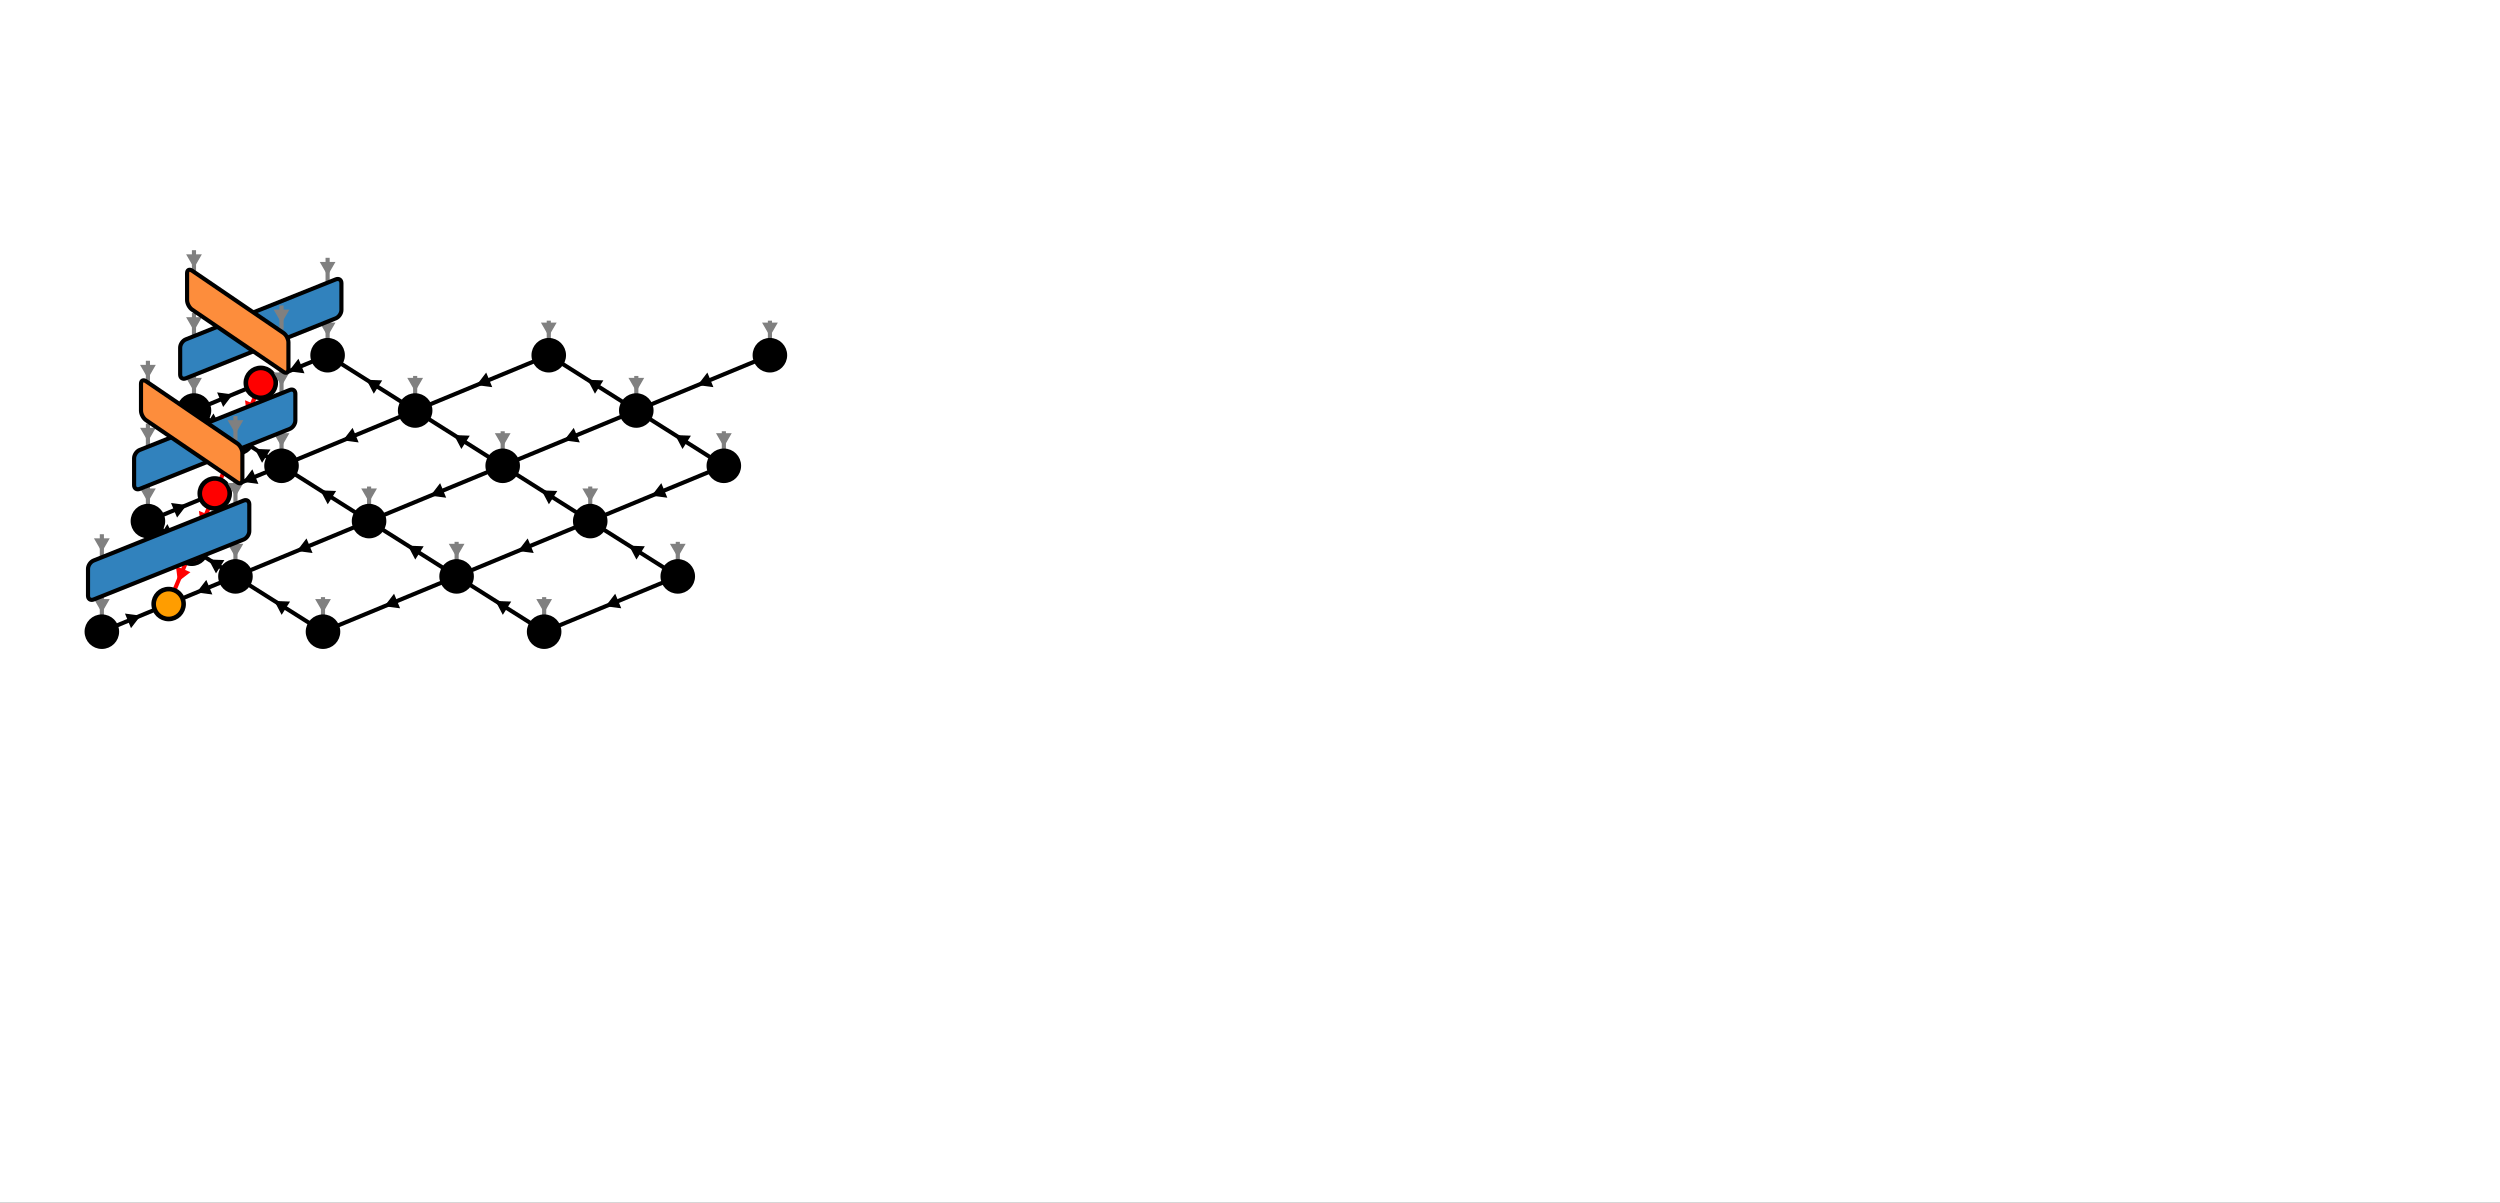 <?xml version="1.0" encoding="UTF-8"?>
<svg xmlns="http://www.w3.org/2000/svg" xmlns:xlink="http://www.w3.org/1999/xlink" width="410.859pt" height="197.659pt" viewBox="0 0 410.859 197.659" version="1.1">
<rect x="0" y="0" width="410.859" height="197.659" fill="#333333" stroke="none"/>
<g id="surface1">
<path style="fill-rule:nonzero;fill:rgb(100%,100%,100%);fill-opacity:1;stroke-width:0.399;stroke-linecap:butt;stroke-linejoin:miter;stroke:rgb(100%,100%,100%);stroke-opacity:1;stroke-miterlimit:10;" d="M -16.538 103.612 L 393.927 103.612 L 393.927 -93.65 L -16.538 -93.65 Z M -16.538 103.612 " transform="matrix(1,0,0,-1,16.737,103.811)"/>
<path style="fill:none;stroke-width:0.681;stroke-linecap:butt;stroke-linejoin:miter;stroke:rgb(0%,0%,0%);stroke-opacity:1;stroke-miterlimit:10;" d="M 2.275 0.94 L 8.704 3.604 " transform="matrix(1,0,0,-1,16.737,103.811)"/>
<path style="fill-rule:nonzero;fill:rgb(0%,0%,0%);fill-opacity:1;stroke-width:0.681;stroke-linecap:butt;stroke-linejoin:miter;stroke:rgb(0%,0%,0%);stroke-opacity:1;stroke-miterlimit:10;" d="M -4.874 3.01 L 0.338 -0.004 L -4.877 -3.013 Z M -4.874 3.01 " transform="matrix(0.333,-0.138,-0.138,-0.333,22.77,101.315)"/>
<path style="fill:none;stroke-width:0.681;stroke-linecap:butt;stroke-linejoin:miter;stroke:rgb(0%,0%,0%);stroke-opacity:1;stroke-miterlimit:10;" d="M 9.654 16.858 L 12.685 14.944 " transform="matrix(1,0,0,-1,16.737,103.811)"/>
<path style="fill-rule:nonzero;fill:rgb(0%,0%,0%);fill-opacity:1;stroke-width:0.681;stroke-linecap:butt;stroke-linejoin:miter;stroke:rgb(0%,0%,0%);stroke-opacity:1;stroke-miterlimit:10;" d="M -4.879 3.004 L 0.334 -0.005 L -4.877 -3.014 Z M -4.879 3.004 " transform="matrix(0.304,0.192,0.192,-0.304,28.403,88.223)"/>
<path style="fill:none;stroke-width:0.681;stroke-linecap:butt;stroke-linejoin:miter;stroke:rgb(0%,0%,0%);stroke-opacity:1;stroke-miterlimit:10;" d="M 9.845 19.116 L 16.279 21.776 " transform="matrix(1,0,0,-1,16.737,103.811)"/>
<path style="fill-rule:nonzero;fill:rgb(0%,0%,0%);fill-opacity:1;stroke-width:0.681;stroke-linecap:butt;stroke-linejoin:miter;stroke:rgb(0%,0%,0%);stroke-opacity:1;stroke-miterlimit:10;" d="M -4.88 3.008 L 0.336 0.004 L -4.879 -3.005 Z M -4.88 3.008 " transform="matrix(0.333,-0.138,-0.138,-0.333,30.342,83.141)"/>
<path style="fill:none;stroke-width:0.681;stroke-linecap:butt;stroke-linejoin:miter;stroke:rgb(0%,0%,0%);stroke-opacity:1;stroke-miterlimit:10;" d="M 17.224 35.034 L 20.259 33.116 " transform="matrix(1,0,0,-1,16.737,103.811)"/>
<path style="fill-rule:nonzero;fill:rgb(0%,0%,0%);fill-opacity:1;stroke-width:0.681;stroke-linecap:butt;stroke-linejoin:miter;stroke:rgb(0%,0%,0%);stroke-opacity:1;stroke-miterlimit:10;" d="M -4.878 3.013 L 0.334 0.003 L -4.876 -3.005 Z M -4.878 3.013 " transform="matrix(0.304,0.192,0.192,-0.304,35.976,70.05)"/>
<path style="fill:none;stroke-width:0.681;stroke-linecap:butt;stroke-linejoin:miter;stroke:rgb(0%,0%,0%);stroke-opacity:1;stroke-miterlimit:10;" d="M 17.419 37.288 L 23.849 39.948 " transform="matrix(1,0,0,-1,16.737,103.811)"/>
<path style="fill-rule:nonzero;fill:rgb(0%,0%,0%);fill-opacity:1;stroke-width:0.681;stroke-linecap:butt;stroke-linejoin:miter;stroke:rgb(0%,0%,0%);stroke-opacity:1;stroke-miterlimit:10;" d="M -4.872 3.012 L 0.33 0.003 L -4.875 -3.011 Z M -4.872 3.012 " transform="matrix(0.333,-0.138,-0.138,-0.333,37.914,64.968)"/>
<path style="fill:none;stroke-width:0.681;stroke-linecap:butt;stroke-linejoin:miter;stroke:rgb(0%,0%,0%);stroke-opacity:1;stroke-miterlimit:10;" d="M 56.033 8.147 L 38.618 0.94 " transform="matrix(1,0,0,-1,16.737,103.811)"/>
<path style="fill-rule:nonzero;fill:rgb(0%,0%,0%);fill-opacity:1;stroke-width:0.681;stroke-linecap:butt;stroke-linejoin:miter;stroke:rgb(0%,0%,0%);stroke-opacity:1;stroke-miterlimit:10;" d="M -4.874 3.003 L 0.332 0.003 L -4.873 -3.01 Z M -4.874 3.003 " transform="matrix(-0.333,0.138,0.138,0.333,63.52,99.492)"/>
<path style="fill:none;stroke-width:0.681;stroke-linecap:butt;stroke-linejoin:miter;stroke:rgb(0%,0%,0%);stroke-opacity:1;stroke-miterlimit:10;" d="M 63.603 26.319 L 46.193 19.116 " transform="matrix(1,0,0,-1,16.737,103.811)"/>
<path style="fill-rule:nonzero;fill:rgb(0%,0%,0%);fill-opacity:1;stroke-width:0.681;stroke-linecap:butt;stroke-linejoin:miter;stroke:rgb(0%,0%,0%);stroke-opacity:1;stroke-miterlimit:10;" d="M -4.878 3.008 L 0.334 -0.005 L -4.876 -3.005 Z M -4.878 3.008 " transform="matrix(-0.333,0.138,0.138,0.333,71.092,81.319)"/>
<path style="fill:none;stroke-width:0.681;stroke-linecap:butt;stroke-linejoin:miter;stroke:rgb(0%,0%,0%);stroke-opacity:1;stroke-miterlimit:10;" d="M 71.177 44.491 L 53.763 37.288 " transform="matrix(1,0,0,-1,16.737,103.811)"/>
<path style="fill-rule:nonzero;fill:rgb(0%,0%,0%);fill-opacity:1;stroke-width:0.681;stroke-linecap:butt;stroke-linejoin:miter;stroke:rgb(0%,0%,0%);stroke-opacity:1;stroke-miterlimit:10;" d="M -4.872 3.01 L 0.33 0 L -4.874 -3.013 Z M -4.872 3.01 " transform="matrix(-0.333,0.138,0.138,0.333,78.664,63.146)"/>
<path style="fill:none;stroke-width:0.681;stroke-linecap:butt;stroke-linejoin:miter;stroke:rgb(0%,0%,0%);stroke-opacity:1;stroke-miterlimit:10;" d="M 92.376 8.147 L 74.966 0.94 " transform="matrix(1,0,0,-1,16.737,103.811)"/>
<path style="fill-rule:nonzero;fill:rgb(0%,0%,0%);fill-opacity:1;stroke-width:0.681;stroke-linecap:butt;stroke-linejoin:miter;stroke:rgb(0%,0%,0%);stroke-opacity:1;stroke-miterlimit:10;" d="M -4.878 3.004 L 0.338 0 L -4.876 -3.009 Z M -4.878 3.004 " transform="matrix(-0.333,0.138,0.138,0.333,99.866,99.492)"/>
<path style="fill:none;stroke-width:0.681;stroke-linecap:butt;stroke-linejoin:miter;stroke:rgb(0%,0%,0%);stroke-opacity:1;stroke-miterlimit:10;" d="M 99.951 26.319 L 82.54 19.116 " transform="matrix(1,0,0,-1,16.737,103.811)"/>
<path style="fill-rule:nonzero;fill:rgb(0%,0%,0%);fill-opacity:1;stroke-width:0.681;stroke-linecap:butt;stroke-linejoin:miter;stroke:rgb(0%,0%,0%);stroke-opacity:1;stroke-miterlimit:10;" d="M -4.872 3.005 L 0.33 -0.004 L -4.88 -3.004 Z M -4.872 3.005 " transform="matrix(-0.333,0.138,0.138,0.333,107.439,81.319)"/>
<path style="fill:none;stroke-width:0.681;stroke-linecap:butt;stroke-linejoin:miter;stroke:rgb(0%,0%,0%);stroke-opacity:1;stroke-miterlimit:10;" d="M 107.521 44.491 L 90.111 37.288 " transform="matrix(1,0,0,-1,16.737,103.811)"/>
<path style="fill-rule:nonzero;fill:rgb(0%,0%,0%);fill-opacity:1;stroke-width:0.681;stroke-linecap:butt;stroke-linejoin:miter;stroke:rgb(0%,0%,0%);stroke-opacity:1;stroke-miterlimit:10;" d="M -4.875 3.011 L 0.337 -0.003 L -4.878 -3.012 Z M -4.875 3.011 " transform="matrix(-0.333,0.138,0.138,0.333,115.011,63.146)"/>
<path style="fill:none;stroke-width:0.681;stroke-linecap:butt;stroke-linejoin:miter;stroke:rgb(0%,0%,0%);stroke-opacity:1;stroke-miterlimit:10;" d="M 19.685 8.147 L 13.255 5.483 " transform="matrix(1,0,0,-1,16.737,103.811)"/>
<path style="fill-rule:nonzero;fill:rgb(0%,0%,0%);fill-opacity:1;stroke-width:0.681;stroke-linecap:butt;stroke-linejoin:miter;stroke:rgb(0%,0%,0%);stroke-opacity:1;stroke-miterlimit:10;" d="M -4.876 3.009 L 0.336 -0.004 L -4.874 -3.004 Z M -4.876 3.009 " transform="matrix(-0.333,0.138,0.138,0.333,32.663,97.221)"/>
<path style="fill:none;stroke-width:0.681;stroke-linecap:butt;stroke-linejoin:miter;stroke:rgb(0%,0%,0%);stroke-opacity:1;stroke-miterlimit:10;" d="M 19.88 10.401 L 16.845 12.315 " transform="matrix(1,0,0,-1,16.737,103.811)"/>
<path style="fill-rule:nonzero;fill:rgb(0%,0%,0%);fill-opacity:1;stroke-width:0.681;stroke-linecap:butt;stroke-linejoin:miter;stroke:rgb(0%,0%,0%);stroke-opacity:1;stroke-miterlimit:10;" d="M -4.877 3.011 L 0.335 0.001 L -4.875 -3.007 Z M -4.877 3.011 " transform="matrix(-0.304,-0.192,-0.192,0.304,34.602,92.138)"/>
<path style="fill:none;stroke-width:0.681;stroke-linecap:butt;stroke-linejoin:miter;stroke:rgb(0%,0%,0%);stroke-opacity:1;stroke-miterlimit:10;" d="M 27.259 26.319 L 20.826 23.659 " transform="matrix(1,0,0,-1,16.737,103.811)"/>
<path style="fill-rule:nonzero;fill:rgb(0%,0%,0%);fill-opacity:1;stroke-width:0.681;stroke-linecap:butt;stroke-linejoin:miter;stroke:rgb(0%,0%,0%);stroke-opacity:1;stroke-miterlimit:10;" d="M -4.87 3.011 L 0.332 0.002 L -4.872 -3.012 Z M -4.87 3.011 " transform="matrix(-0.333,0.138,0.138,0.333,40.235,79.048)"/>
<path style="fill:none;stroke-width:0.681;stroke-linecap:butt;stroke-linejoin:miter;stroke:rgb(0%,0%,0%);stroke-opacity:1;stroke-miterlimit:10;" d="M 27.451 28.573 L 24.419 30.491 " transform="matrix(1,0,0,-1,16.737,103.811)"/>
<path style="fill-rule:nonzero;fill:rgb(0%,0%,0%);fill-opacity:1;stroke-width:0.681;stroke-linecap:butt;stroke-linejoin:miter;stroke:rgb(0%,0%,0%);stroke-opacity:1;stroke-miterlimit:10;" d="M -4.878 3.003 L 0.329 0.001 L -4.882 -3.006 Z M -4.878 3.003 " transform="matrix(-0.304,-0.192,-0.192,0.304,42.175,73.965)"/>
<path style="fill:none;stroke-width:0.681;stroke-linecap:butt;stroke-linejoin:miter;stroke:rgb(0%,0%,0%);stroke-opacity:1;stroke-miterlimit:10;" d="M 34.829 44.491 L 28.396 41.831 " transform="matrix(1,0,0,-1,16.737,103.811)"/>
<path style="fill-rule:nonzero;fill:rgb(0%,0%,0%);fill-opacity:1;stroke-width:0.681;stroke-linecap:butt;stroke-linejoin:miter;stroke:rgb(0%,0%,0%);stroke-opacity:1;stroke-miterlimit:10;" d="M -4.878 3.007 L 0.338 0.003 L -4.877 -3.007 Z M -4.878 3.007 " transform="matrix(-0.333,0.138,0.138,0.333,47.807,60.874)"/>
<path style="fill:none;stroke-width:0.681;stroke-linecap:butt;stroke-linejoin:miter;stroke:rgb(0%,0%,0%);stroke-opacity:1;stroke-miterlimit:10;" d="M 56.224 10.401 L 45.997 16.858 " transform="matrix(1,0,0,-1,16.737,103.811)"/>
<path style="fill-rule:nonzero;fill:rgb(0%,0%,0%);fill-opacity:1;stroke-width:0.681;stroke-linecap:butt;stroke-linejoin:miter;stroke:rgb(0%,0%,0%);stroke-opacity:1;stroke-miterlimit:10;" d="M -4.874 3.006 L 0.332 0.005 L -4.878 -3.004 Z M -4.874 3.006 " transform="matrix(-0.304,-0.192,-0.192,0.304,67.352,89.867)"/>
<path style="fill:none;stroke-width:0.681;stroke-linecap:butt;stroke-linejoin:miter;stroke:rgb(0%,0%,0%);stroke-opacity:1;stroke-miterlimit:10;" d="M 63.798 28.573 L 53.572 35.034 " transform="matrix(1,0,0,-1,16.737,103.811)"/>
<path style="fill-rule:nonzero;fill:rgb(0%,0%,0%);fill-opacity:1;stroke-width:0.681;stroke-linecap:butt;stroke-linejoin:miter;stroke:rgb(0%,0%,0%);stroke-opacity:1;stroke-miterlimit:10;" d="M -4.881 3.006 L 0.332 -0.004 L -4.879 -3.012 Z M -4.881 3.006 " transform="matrix(-0.304,-0.192,-0.192,0.304,74.924,71.694)"/>
<path style="fill:none;stroke-width:0.681;stroke-linecap:butt;stroke-linejoin:miter;stroke:rgb(0%,0%,0%);stroke-opacity:1;stroke-miterlimit:10;" d="M 92.572 10.401 L 82.345 16.858 " transform="matrix(1,0,0,-1,16.737,103.811)"/>
<path style="fill-rule:nonzero;fill:rgb(0%,0%,0%);fill-opacity:1;stroke-width:0.681;stroke-linecap:butt;stroke-linejoin:miter;stroke:rgb(0%,0%,0%);stroke-opacity:1;stroke-miterlimit:10;" d="M -4.877 3.004 L 0.329 0.003 L -4.881 -3.005 Z M -4.877 3.004 " transform="matrix(-0.304,-0.192,-0.192,0.304,103.698,89.867)"/>
<path style="fill:none;stroke-width:0.681;stroke-linecap:butt;stroke-linejoin:miter;stroke:rgb(0%,0%,0%);stroke-opacity:1;stroke-miterlimit:10;" d="M 100.142 28.573 L 89.919 35.034 " transform="matrix(1,0,0,-1,16.737,103.811)"/>
<path style="fill-rule:nonzero;fill:rgb(0%,0%,0%);fill-opacity:1;stroke-width:0.681;stroke-linecap:butt;stroke-linejoin:miter;stroke:rgb(0%,0%,0%);stroke-opacity:1;stroke-miterlimit:10;" d="M -4.875 3.01 L 0.338 0 L -4.873 -3.008 Z M -4.875 3.01 " transform="matrix(-0.304,-0.192,-0.192,0.304,111.271,71.694)"/>
<path style="fill:none;stroke-width:0.681;stroke-linecap:butt;stroke-linejoin:miter;stroke:rgb(0%,0%,0%);stroke-opacity:1;stroke-miterlimit:10;" d="M 34.267 1.315 L 24.04 7.772 " transform="matrix(1,0,0,-1,16.737,103.811)"/>
<path style="fill-rule:nonzero;fill:rgb(0%,0%,0%);fill-opacity:1;stroke-width:0.681;stroke-linecap:butt;stroke-linejoin:miter;stroke:rgb(0%,0%,0%);stroke-opacity:1;stroke-miterlimit:10;" d="M -4.869 3.006 L 0.328 -0 L -4.873 -3.003 Z M -4.869 3.006 " transform="matrix(-0.304,-0.192,-0.192,0.304,45.393,98.954)"/>
<path style="fill:none;stroke-width:0.681;stroke-linecap:butt;stroke-linejoin:miter;stroke:rgb(0%,0%,0%);stroke-opacity:1;stroke-miterlimit:10;" d="M 41.837 19.487 L 31.611 25.948 " transform="matrix(1,0,0,-1,16.737,103.811)"/>
<path style="fill-rule:nonzero;fill:rgb(0%,0%,0%);fill-opacity:1;stroke-width:0.681;stroke-linecap:butt;stroke-linejoin:miter;stroke:rgb(0%,0%,0%);stroke-opacity:1;stroke-miterlimit:10;" d="M -4.876 3.007 L 0.337 -0.003 L -4.874 -3.012 Z M -4.876 3.007 " transform="matrix(-0.304,-0.192,-0.192,0.304,52.965,80.781)"/>
<path style="fill:none;stroke-width:0.681;stroke-linecap:butt;stroke-linejoin:miter;stroke:rgb(0%,0%,0%);stroke-opacity:1;stroke-miterlimit:10;" d="M 49.411 37.663 L 39.185 44.12 " transform="matrix(1,0,0,-1,16.737,103.811)"/>
<path style="fill-rule:nonzero;fill:rgb(0%,0%,0%);fill-opacity:1;stroke-width:0.681;stroke-linecap:butt;stroke-linejoin:miter;stroke:rgb(0%,0%,0%);stroke-opacity:1;stroke-miterlimit:10;" d="M -4.873 3.013 L 0.33 -0.003 L -4.871 -3.006 Z M -4.873 3.013 " transform="matrix(-0.304,-0.192,-0.192,0.304,60.537,62.607)"/>
<path style="fill:none;stroke-width:0.681;stroke-linecap:butt;stroke-linejoin:miter;stroke:rgb(0%,0%,0%);stroke-opacity:1;stroke-miterlimit:10;" d="M 70.611 1.315 L 60.388 7.772 " transform="matrix(1,0,0,-1,16.737,103.811)"/>
<path style="fill-rule:nonzero;fill:rgb(0%,0%,0%);fill-opacity:1;stroke-width:0.681;stroke-linecap:butt;stroke-linejoin:miter;stroke:rgb(0%,0%,0%);stroke-opacity:1;stroke-miterlimit:10;" d="M -4.872 3.005 L 0.334 0.004 L -4.876 -3.005 Z M -4.872 3.005 " transform="matrix(-0.304,-0.192,-0.192,0.304,81.739,98.954)"/>
<path style="fill:none;stroke-width:0.681;stroke-linecap:butt;stroke-linejoin:miter;stroke:rgb(0%,0%,0%);stroke-opacity:1;stroke-miterlimit:10;" d="M 78.185 19.487 L 67.958 25.948 " transform="matrix(1,0,0,-1,16.737,103.811)"/>
<path style="fill-rule:nonzero;fill:rgb(0%,0%,0%);fill-opacity:1;stroke-width:0.681;stroke-linecap:butt;stroke-linejoin:miter;stroke:rgb(0%,0%,0%);stroke-opacity:1;stroke-miterlimit:10;" d="M -4.879 3.005 L 0.333 -0.005 L -4.877 -3.014 Z M -4.879 3.005 " transform="matrix(-0.304,-0.192,-0.192,0.304,89.311,80.781)"/>
<path style="fill:none;stroke-width:0.681;stroke-linecap:butt;stroke-linejoin:miter;stroke:rgb(0%,0%,0%);stroke-opacity:1;stroke-miterlimit:10;" d="M 85.755 37.663 L 75.533 44.12 " transform="matrix(1,0,0,-1,16.737,103.811)"/>
<path style="fill-rule:nonzero;fill:rgb(0%,0%,0%);fill-opacity:1;stroke-width:0.681;stroke-linecap:butt;stroke-linejoin:miter;stroke:rgb(0%,0%,0%);stroke-opacity:1;stroke-miterlimit:10;" d="M -4.876 3.011 L 0.336 0.001 L -4.874 -3.007 Z M -4.876 3.011 " transform="matrix(-0.304,-0.192,-0.192,0.304,96.884,62.607)"/>
<path style="fill:none;stroke-width:0.681;stroke-linecap:butt;stroke-linejoin:miter;stroke:rgb(0%,0%,0%);stroke-opacity:1;stroke-miterlimit:10;" d="M 41.646 17.233 L 24.232 10.026 " transform="matrix(1,0,0,-1,16.737,103.811)"/>
<path style="fill-rule:nonzero;fill:rgb(0%,0%,0%);fill-opacity:1;stroke-width:0.681;stroke-linecap:butt;stroke-linejoin:miter;stroke:rgb(0%,0%,0%);stroke-opacity:1;stroke-miterlimit:10;" d="M -4.874 3.005 L 0.332 0.005 L -4.873 -3.008 Z M -4.874 3.005 " transform="matrix(-0.333,0.138,0.138,0.333,49.133,90.406)"/>
<path style="fill:none;stroke-width:0.681;stroke-linecap:butt;stroke-linejoin:miter;stroke:rgb(0%,0%,0%);stroke-opacity:1;stroke-miterlimit:10;" d="M 49.216 35.405 L 31.806 28.202 " transform="matrix(1,0,0,-1,16.737,103.811)"/>
<path style="fill-rule:nonzero;fill:rgb(0%,0%,0%);fill-opacity:1;stroke-width:0.681;stroke-linecap:butt;stroke-linejoin:miter;stroke:rgb(0%,0%,0%);stroke-opacity:1;stroke-miterlimit:10;" d="M -4.878 3.011 L 0.334 -0.003 L -4.877 -3.003 Z M -4.878 3.011 " transform="matrix(-0.333,0.138,0.138,0.333,56.705,72.232)"/>
<path style="fill:none;stroke-width:0.681;stroke-linecap:butt;stroke-linejoin:miter;stroke:rgb(0%,0%,0%);stroke-opacity:1;stroke-miterlimit:10;" d="M 77.99 17.233 L 60.579 10.026 " transform="matrix(1,0,0,-1,16.737,103.811)"/>
<path style="fill-rule:nonzero;fill:rgb(0%,0%,0%);fill-opacity:1;stroke-width:0.681;stroke-linecap:butt;stroke-linejoin:miter;stroke:rgb(0%,0%,0%);stroke-opacity:1;stroke-miterlimit:10;" d="M -4.878 3.006 L 0.338 0.002 L -4.876 -3.007 Z M -4.878 3.006 " transform="matrix(-0.333,0.138,0.138,0.333,85.479,90.406)"/>
<path style="fill:none;stroke-width:0.681;stroke-linecap:butt;stroke-linejoin:miter;stroke:rgb(0%,0%,0%);stroke-opacity:1;stroke-miterlimit:10;" d="M 85.564 35.405 L 68.15 28.202 " transform="matrix(1,0,0,-1,16.737,103.811)"/>
<path style="fill-rule:nonzero;fill:rgb(0%,0%,0%);fill-opacity:1;stroke-width:0.681;stroke-linecap:butt;stroke-linejoin:miter;stroke:rgb(0%,0%,0%);stroke-opacity:1;stroke-miterlimit:10;" d="M -4.872 3.008 L 0.33 -0.002 L -4.87 -3.006 Z M -4.872 3.008 " transform="matrix(-0.333,0.138,0.138,0.333,93.052,72.233)"/>
<path style="fill:none;stroke-width:0.681;stroke-linecap:butt;stroke-linejoin:miter;stroke:rgb(100%,0%,0%);stroke-opacity:1;stroke-miterlimit:10;" d="M 25.177 38.62 L 23.283 34.073 " transform="matrix(1,0,0,-1,16.737,103.811)"/>
<path style="fill-rule:nonzero;fill:rgb(100%,0%,0%);fill-opacity:1;stroke-width:0.681;stroke-linecap:butt;stroke-linejoin:miter;stroke:rgb(100%,0%,0%);stroke-opacity:1;stroke-miterlimit:10;" d="M -4.876 3.013 L 0.33 -0.002 L -4.873 -3.005 Z M -4.876 3.013 " transform="matrix(-0.138,0.332,0.332,0.138,40.742,68.008)"/>
<path style="fill:none;stroke-width:0.681;stroke-linecap:butt;stroke-linejoin:miter;stroke:rgb(100%,0%,0%);stroke-opacity:1;stroke-miterlimit:10;" d="M 21.392 29.53 L 19.497 24.987 " transform="matrix(1,0,0,-1,16.737,103.811)"/>
<path style="fill-rule:nonzero;fill:rgb(100%,0%,0%);fill-opacity:1;stroke-width:0.681;stroke-linecap:butt;stroke-linejoin:miter;stroke:rgb(100%,0%,0%);stroke-opacity:1;stroke-miterlimit:10;" d="M -4.874 3.005 L 0.338 0.004 L -4.875 -3.003 Z M -4.874 3.005 " transform="matrix(-0.138,0.332,0.332,0.138,36.956,77.094)"/>
<path style="fill:none;stroke-width:0.681;stroke-linecap:butt;stroke-linejoin:miter;stroke:rgb(100%,0%,0%);stroke-opacity:1;stroke-miterlimit:10;" d="M 17.607 20.444 L 15.712 15.901 " transform="matrix(1,0,0,-1,16.737,103.811)"/>
<path style="fill-rule:nonzero;fill:rgb(100%,0%,0%);fill-opacity:1;stroke-width:0.681;stroke-linecap:butt;stroke-linejoin:miter;stroke:rgb(100%,0%,0%);stroke-opacity:1;stroke-miterlimit:10;" d="M -4.877 3.006 L 0.335 0.005 L -4.874 -3.011 Z M -4.877 3.006 " transform="matrix(-0.138,0.332,0.332,0.138,33.17,86.181)"/>
<path style="fill:none;stroke-width:0.681;stroke-linecap:butt;stroke-linejoin:miter;stroke:rgb(100%,0%,0%);stroke-opacity:1;stroke-miterlimit:10;" d="M 13.818 11.358 L 11.927 6.815 " transform="matrix(1,0,0,-1,16.737,103.811)"/>
<path style="fill-rule:nonzero;fill:rgb(100%,0%,0%);fill-opacity:1;stroke-width:0.681;stroke-linecap:butt;stroke-linejoin:miter;stroke:rgb(100%,0%,0%);stroke-opacity:1;stroke-miterlimit:10;" d="M -4.879 3.008 L 0.337 -0.003 L -4.876 -3.01 Z M -4.879 3.008 " transform="matrix(-0.138,0.332,0.332,0.138,29.384,95.267)"/>
<path style="fill:none;stroke-width:0.681;stroke-linecap:butt;stroke-linejoin:miter;stroke:rgb(50%,50%,50%);stroke-opacity:1;stroke-miterlimit:10;" d="M 0.001 5.678 L 0.001 2.459 " transform="matrix(1,0,0,-1,16.737,103.811)"/>
<path style="fill-rule:nonzero;fill:rgb(50%,50%,50%);fill-opacity:1;stroke-width:0.681;stroke-linecap:butt;stroke-linejoin:miter;stroke:rgb(50%,50%,50%);stroke-opacity:1;stroke-miterlimit:10;" d="M -4.876 3.009 L 0.333 0.004 L -4.876 -3.013 Z M -4.876 3.009 " transform="matrix(0,0.36,0.36,0,16.737,100.329)"/>
<path style="fill:none;stroke-width:0.681;stroke-linecap:butt;stroke-linejoin:miter;stroke:rgb(50%,50%,50%);stroke-opacity:1;stroke-miterlimit:10;" d="M 21.958 14.764 L 21.958 11.549 " transform="matrix(1,0,0,-1,16.737,103.811)"/>
<path style="fill-rule:nonzero;fill:rgb(50%,50%,50%);fill-opacity:1;stroke-width:0.681;stroke-linecap:butt;stroke-linejoin:miter;stroke:rgb(50%,50%,50%);stroke-opacity:1;stroke-miterlimit:10;" d="M -4.874 3.003 L 0.334 -0.003 L -4.874 -3.008 Z M -4.874 3.003 " transform="matrix(0,0.36,0.36,-0,38.696,91.243)"/>
<path style="fill:none;stroke-width:0.681;stroke-linecap:butt;stroke-linejoin:miter;stroke:rgb(50%,50%,50%);stroke-opacity:1;stroke-miterlimit:10;" d="M 7.572 23.85 L 7.572 20.635 " transform="matrix(1,0,0,-1,16.737,103.811)"/>
<path style="fill-rule:nonzero;fill:rgb(50%,50%,50%);fill-opacity:1;stroke-width:0.681;stroke-linecap:butt;stroke-linejoin:miter;stroke:rgb(50%,50%,50%);stroke-opacity:1;stroke-miterlimit:10;" d="M -4.872 3.004 L 0.336 -0.002 L -4.872 -3.007 Z M -4.872 3.004 " transform="matrix(0,0.36,0.36,0,24.309,82.156)"/>
<path style="fill:none;stroke-width:0.681;stroke-linecap:butt;stroke-linejoin:miter;stroke:rgb(50%,50%,50%);stroke-opacity:1;stroke-miterlimit:10;" d="M 29.533 32.94 L 29.533 29.721 " transform="matrix(1,0,0,-1,16.737,103.811)"/>
<path style="fill-rule:nonzero;fill:rgb(50%,50%,50%);fill-opacity:1;stroke-width:0.681;stroke-linecap:butt;stroke-linejoin:miter;stroke:rgb(50%,50%,50%);stroke-opacity:1;stroke-miterlimit:10;" d="M -4.881 3.009 L 0.338 0.002 L -4.871 -3.013 Z M -4.881 3.009 " transform="matrix(0,0.36,0.36,-0,46.269,73.07)"/>
<path style="fill:none;stroke-width:0.681;stroke-linecap:butt;stroke-linejoin:miter;stroke:rgb(50%,50%,50%);stroke-opacity:1;stroke-miterlimit:10;" d="M 15.146 42.026 L 15.146 38.807 " transform="matrix(1,0,0,-1,16.737,103.811)"/>
<path style="fill-rule:nonzero;fill:rgb(50%,50%,50%);fill-opacity:1;stroke-width:0.681;stroke-linecap:butt;stroke-linejoin:miter;stroke:rgb(50%,50%,50%);stroke-opacity:1;stroke-miterlimit:10;" d="M -4.88 3.01 L 0.34 0.004 L -4.88 -3.013 Z M -4.88 3.01 " transform="matrix(0,0.36,0.36,-0,31.881,63.983)"/>
<path style="fill:none;stroke-width:0.681;stroke-linecap:butt;stroke-linejoin:miter;stroke:rgb(50%,50%,50%);stroke-opacity:1;stroke-miterlimit:10;" d="M 37.103 51.112 L 37.103 47.893 " transform="matrix(1,0,0,-1,16.737,103.811)"/>
<path style="fill-rule:nonzero;fill:rgb(50%,50%,50%);fill-opacity:1;stroke-width:0.681;stroke-linecap:butt;stroke-linejoin:miter;stroke:rgb(50%,50%,50%);stroke-opacity:1;stroke-miterlimit:10;" d="M -4.877 3.004 L 0.33 -0.003 L -4.878 -3.008 Z M -4.877 3.004 " transform="matrix(0,0.36,0.36,-0,53.841,54.897)"/>
<path style="fill:none;stroke-width:0.681;stroke-linecap:butt;stroke-linejoin:miter;stroke:rgb(50%,50%,50%);stroke-opacity:1;stroke-miterlimit:10;" d="M 36.345 5.678 L 36.345 2.459 " transform="matrix(1,0,0,-1,16.737,103.811)"/>
<path style="fill-rule:nonzero;fill:rgb(50%,50%,50%);fill-opacity:1;stroke-width:0.681;stroke-linecap:butt;stroke-linejoin:miter;stroke:rgb(50%,50%,50%);stroke-opacity:1;stroke-miterlimit:10;" d="M -4.875 3.013 L 0.333 -0.004 L -4.876 -3.009 Z M -4.875 3.013 " transform="matrix(0,0.36,0.36,-0,53.084,100.329)"/>
<path style="fill:none;stroke-width:0.681;stroke-linecap:butt;stroke-linejoin:miter;stroke:rgb(50%,50%,50%);stroke-opacity:1;stroke-miterlimit:10;" d="M 58.306 14.764 L 58.306 11.549 " transform="matrix(1,0,0,-1,16.737,103.811)"/>
<path style="fill-rule:nonzero;fill:rgb(50%,50%,50%);fill-opacity:1;stroke-width:0.681;stroke-linecap:butt;stroke-linejoin:miter;stroke:rgb(50%,50%,50%);stroke-opacity:1;stroke-miterlimit:10;" d="M -4.873 3.007 L 0.334 -0.001 L -4.875 -3.005 Z M -4.873 3.007 " transform="matrix(0,0.36,0.36,-0,75.043,91.243)"/>
<path style="fill:none;stroke-width:0.681;stroke-linecap:butt;stroke-linejoin:miter;stroke:rgb(50%,50%,50%);stroke-opacity:1;stroke-miterlimit:10;" d="M 43.919 23.85 L 43.919 20.635 " transform="matrix(1,0,0,-1,16.737,103.811)"/>
<path style="fill-rule:nonzero;fill:rgb(50%,50%,50%);fill-opacity:1;stroke-width:0.681;stroke-linecap:butt;stroke-linejoin:miter;stroke:rgb(50%,50%,50%);stroke-opacity:1;stroke-miterlimit:10;" d="M -4.872 3.008 L 0.336 0.001 L -4.873 -3.004 Z M -4.872 3.008 " transform="matrix(0,0.36,0.36,-0,60.656,82.156)"/>
<path style="fill:none;stroke-width:0.681;stroke-linecap:butt;stroke-linejoin:miter;stroke:rgb(50%,50%,50%);stroke-opacity:1;stroke-miterlimit:10;" d="M 65.876 32.94 L 65.88 29.721 " transform="matrix(1,0,0,-1,16.737,103.811)"/>
<path style="fill-rule:nonzero;fill:rgb(50%,50%,50%);fill-opacity:1;stroke-width:0.681;stroke-linecap:butt;stroke-linejoin:miter;stroke:rgb(50%,50%,50%);stroke-opacity:1;stroke-miterlimit:10;" d="M -4.881 3.012 L 0.338 0.005 L -4.871 -3.01 Z M -4.881 3.012 " transform="matrix(0,0.36,0.36,-0,82.615,73.07)"/>
<path style="fill:none;stroke-width:0.681;stroke-linecap:butt;stroke-linejoin:miter;stroke:rgb(50%,50%,50%);stroke-opacity:1;stroke-miterlimit:10;" d="M 51.49 42.026 L 51.493 38.807 " transform="matrix(1,0,0,-1,16.737,103.811)"/>
<path style="fill-rule:nonzero;fill:rgb(50%,50%,50%);fill-opacity:1;stroke-width:0.681;stroke-linecap:butt;stroke-linejoin:miter;stroke:rgb(50%,50%,50%);stroke-opacity:1;stroke-miterlimit:10;" d="M -4.879 3.013 L 0.34 -0.005 L -4.88 -3.009 Z M -4.879 3.013 " transform="matrix(0,0.36,0.36,-0,68.228,63.983)"/>
<path style="fill:none;stroke-width:0.681;stroke-linecap:butt;stroke-linejoin:miter;stroke:rgb(50%,50%,50%);stroke-opacity:1;stroke-miterlimit:10;" d="M 73.451 51.112 L 73.451 47.893 " transform="matrix(1,0,0,-1,16.737,103.811)"/>
<path style="fill-rule:nonzero;fill:rgb(50%,50%,50%);fill-opacity:1;stroke-width:0.681;stroke-linecap:butt;stroke-linejoin:miter;stroke:rgb(50%,50%,50%);stroke-opacity:1;stroke-miterlimit:10;" d="M -4.877 3.007 L 0.33 -0.001 L -4.879 -3.004 Z M -4.877 3.007 " transform="matrix(0,0.36,0.36,-0,90.188,54.897)"/>
<path style="fill:none;stroke-width:0.681;stroke-linecap:butt;stroke-linejoin:miter;stroke:rgb(50%,50%,50%);stroke-opacity:1;stroke-miterlimit:10;" d="M 72.693 5.678 L 72.693 2.459 " transform="matrix(1,0,0,-1,16.737,103.811)"/>
<path style="fill-rule:nonzero;fill:rgb(50%,50%,50%);fill-opacity:1;stroke-width:0.681;stroke-linecap:butt;stroke-linejoin:miter;stroke:rgb(50%,50%,50%);stroke-opacity:1;stroke-miterlimit:10;" d="M -4.875 3.006 L 0.333 -0.002 L -4.877 -3.006 Z M -4.875 3.006 " transform="matrix(0,0.36,0.36,-0,89.43,100.329)"/>
<path style="fill:none;stroke-width:0.681;stroke-linecap:butt;stroke-linejoin:miter;stroke:rgb(50%,50%,50%);stroke-opacity:1;stroke-miterlimit:10;" d="M 94.654 14.764 L 94.654 11.549 " transform="matrix(1,0,0,-1,16.737,103.811)"/>
<path style="fill-rule:nonzero;fill:rgb(50%,50%,50%);fill-opacity:1;stroke-width:0.681;stroke-linecap:butt;stroke-linejoin:miter;stroke:rgb(50%,50%,50%);stroke-opacity:1;stroke-miterlimit:10;" d="M -4.873 3.01 L 0.334 0.002 L -4.876 -3.012 Z M -4.873 3.01 " transform="matrix(0,0.36,0.36,-0,111.39,91.243)"/>
<path style="fill:none;stroke-width:0.681;stroke-linecap:butt;stroke-linejoin:miter;stroke:rgb(50%,50%,50%);stroke-opacity:1;stroke-miterlimit:10;" d="M 80.263 23.85 L 80.267 20.635 " transform="matrix(1,0,0,-1,16.737,103.811)"/>
<path style="fill-rule:nonzero;fill:rgb(50%,50%,50%);fill-opacity:1;stroke-width:0.681;stroke-linecap:butt;stroke-linejoin:miter;stroke:rgb(50%,50%,50%);stroke-opacity:1;stroke-miterlimit:10;" d="M -4.871 3.011 L 0.336 0.003 L -4.874 -3.011 Z M -4.871 3.011 " transform="matrix(0,0.36,0.36,-0,97.003,82.156)"/>
<path style="fill:none;stroke-width:0.681;stroke-linecap:butt;stroke-linejoin:miter;stroke:rgb(50%,50%,50%);stroke-opacity:1;stroke-miterlimit:10;" d="M 102.224 32.94 L 102.224 29.721 " transform="matrix(1,0,0,-1,16.737,103.811)"/>
<path style="fill-rule:nonzero;fill:rgb(50%,50%,50%);fill-opacity:1;stroke-width:0.681;stroke-linecap:butt;stroke-linejoin:miter;stroke:rgb(50%,50%,50%);stroke-opacity:1;stroke-miterlimit:10;" d="M -4.88 3.005 L 0.338 -0.003 L -4.872 -3.006 Z M -4.88 3.005 " transform="matrix(0,0.36,0.36,-0,118.962,73.07)"/>
<path style="fill:none;stroke-width:0.681;stroke-linecap:butt;stroke-linejoin:miter;stroke:rgb(50%,50%,50%);stroke-opacity:1;stroke-miterlimit:10;" d="M 87.837 42.026 L 87.837 38.807 " transform="matrix(1,0,0,-1,16.737,103.811)"/>
<path style="fill-rule:nonzero;fill:rgb(50%,50%,50%);fill-opacity:1;stroke-width:0.681;stroke-linecap:butt;stroke-linejoin:miter;stroke:rgb(50%,50%,50%);stroke-opacity:1;stroke-miterlimit:10;" d="M -4.878 3.006 L 0.34 -0.002 L -4.881 -3.005 Z M -4.878 3.006 " transform="matrix(0,0.36,0.36,-0,104.575,63.983)"/>
<path style="fill:none;stroke-width:0.681;stroke-linecap:butt;stroke-linejoin:miter;stroke:rgb(50%,50%,50%);stroke-opacity:1;stroke-miterlimit:10;" d="M 109.794 51.112 L 109.798 47.893 " transform="matrix(1,0,0,-1,16.737,103.811)"/>
<path style="fill-rule:nonzero;fill:rgb(50%,50%,50%);fill-opacity:1;stroke-width:0.681;stroke-linecap:butt;stroke-linejoin:miter;stroke:rgb(50%,50%,50%);stroke-opacity:1;stroke-miterlimit:10;" d="M -4.876 3.011 L 0.33 0.002 L -4.88 -3.012 Z M -4.876 3.011 " transform="matrix(0,0.36,0.36,-0,126.534,54.897)"/>
<path style="fill-rule:nonzero;fill:rgb(0%,0%,0%);fill-opacity:1;stroke-width:0.757;stroke-linecap:butt;stroke-linejoin:miter;stroke:rgb(0%,0%,0%);stroke-opacity:1;stroke-miterlimit:10;" d="M 2.462 -0.002 C 2.462 1.358 1.361 2.459 0.001 2.459 C -1.358 2.459 -2.46 1.358 -2.46 -0.002 C -2.46 -1.361 -1.358 -2.462 0.001 -2.462 C 1.361 -2.462 2.462 -1.361 2.462 -0.002 Z M 2.462 -0.002 " transform="matrix(1,0,0,-1,16.737,103.811)"/>
<path style="fill-rule:nonzero;fill:rgb(0%,0%,0%);fill-opacity:1;stroke-width:0.757;stroke-linecap:butt;stroke-linejoin:miter;stroke:rgb(0%,0%,0%);stroke-opacity:1;stroke-miterlimit:10;" d="M 10.033 18.174 C 10.033 19.53 8.931 20.631 7.572 20.631 C 6.212 20.631 5.111 19.53 5.111 18.174 C 5.111 16.815 6.212 15.713 7.572 15.713 C 8.931 15.713 10.033 16.815 10.033 18.174 Z M 10.033 18.174 " transform="matrix(1,0,0,-1,16.737,103.811)"/>
<path style="fill-rule:nonzero;fill:rgb(0%,0%,0%);fill-opacity:1;stroke-width:0.757;stroke-linecap:butt;stroke-linejoin:miter;stroke:rgb(0%,0%,0%);stroke-opacity:1;stroke-miterlimit:10;" d="M 17.603 36.346 C 17.603 37.706 16.501 38.807 15.142 38.807 C 13.786 38.807 12.681 37.706 12.681 36.346 C 12.681 34.987 13.786 33.885 15.142 33.885 C 16.501 33.885 17.603 34.987 17.603 36.346 Z M 17.603 36.346 " transform="matrix(1,0,0,-1,16.737,103.811)"/>
<path style="fill-rule:nonzero;fill:rgb(0%,0%,0%);fill-opacity:1;stroke-width:0.757;stroke-linecap:butt;stroke-linejoin:miter;stroke:rgb(0%,0%,0%);stroke-opacity:1;stroke-miterlimit:10;" d="M 24.419 9.084 C 24.419 10.444 23.318 11.545 21.958 11.545 C 20.599 11.545 19.497 10.444 19.497 9.084 C 19.497 7.729 20.599 6.623 21.958 6.623 C 23.318 6.623 24.419 7.729 24.419 9.084 Z M 24.419 9.084 " transform="matrix(1,0,0,-1,16.737,103.811)"/>
<path style="fill-rule:nonzero;fill:rgb(0%,0%,0%);fill-opacity:1;stroke-width:0.757;stroke-linecap:butt;stroke-linejoin:miter;stroke:rgb(0%,0%,0%);stroke-opacity:1;stroke-miterlimit:10;" d="M 31.99 27.26 C 31.99 28.62 30.888 29.721 29.529 29.721 C 28.169 29.721 27.068 28.62 27.068 27.26 C 27.068 25.901 28.169 24.799 29.529 24.799 C 30.888 24.799 31.99 25.901 31.99 27.26 Z M 31.99 27.26 " transform="matrix(1,0,0,-1,16.737,103.811)"/>
<path style="fill-rule:nonzero;fill:rgb(0%,0%,0%);fill-opacity:1;stroke-width:0.757;stroke-linecap:butt;stroke-linejoin:miter;stroke:rgb(0%,0%,0%);stroke-opacity:1;stroke-miterlimit:10;" d="M 39.564 45.432 C 39.564 46.791 38.462 47.893 37.103 47.893 C 35.743 47.893 34.642 46.791 34.642 45.432 C 34.642 44.073 35.743 42.971 37.103 42.971 C 38.462 42.971 39.564 44.073 39.564 45.432 Z M 39.564 45.432 " transform="matrix(1,0,0,-1,16.737,103.811)"/>
<path style="fill-rule:nonzero;fill:rgb(0%,0%,0%);fill-opacity:1;stroke-width:0.757;stroke-linecap:butt;stroke-linejoin:miter;stroke:rgb(0%,0%,0%);stroke-opacity:1;stroke-miterlimit:10;" d="M 38.806 -0.002 C 38.806 1.358 37.704 2.459 36.345 2.459 C 34.986 2.459 33.884 1.358 33.884 -0.002 C 33.884 -1.361 34.986 -2.462 36.345 -2.462 C 37.704 -2.462 38.806 -1.361 38.806 -0.002 Z M 38.806 -0.002 " transform="matrix(1,0,0,-1,16.737,103.811)"/>
<path style="fill-rule:nonzero;fill:rgb(0%,0%,0%);fill-opacity:1;stroke-width:0.757;stroke-linecap:butt;stroke-linejoin:miter;stroke:rgb(0%,0%,0%);stroke-opacity:1;stroke-miterlimit:10;" d="M 46.376 18.174 C 46.376 19.53 45.275 20.631 43.915 20.631 C 42.556 20.631 41.454 19.53 41.454 18.174 C 41.454 16.815 42.556 15.713 43.915 15.713 C 45.275 15.713 46.376 16.815 46.376 18.174 Z M 46.376 18.174 " transform="matrix(1,0,0,-1,16.737,103.811)"/>
<path style="fill-rule:nonzero;fill:rgb(0%,0%,0%);fill-opacity:1;stroke-width:0.757;stroke-linecap:butt;stroke-linejoin:miter;stroke:rgb(0%,0%,0%);stroke-opacity:1;stroke-miterlimit:10;" d="M 53.95 36.346 C 53.95 37.706 52.849 38.807 51.49 38.807 C 50.13 38.807 49.029 37.706 49.029 36.346 C 49.029 34.987 50.13 33.885 51.49 33.885 C 52.849 33.885 53.95 34.987 53.95 36.346 Z M 53.95 36.346 " transform="matrix(1,0,0,-1,16.737,103.811)"/>
<path style="fill-rule:nonzero;fill:rgb(0%,0%,0%);fill-opacity:1;stroke-width:0.757;stroke-linecap:butt;stroke-linejoin:miter;stroke:rgb(0%,0%,0%);stroke-opacity:1;stroke-miterlimit:10;" d="M 60.763 9.084 C 60.763 10.444 59.661 11.545 58.302 11.545 C 56.943 11.545 55.841 10.444 55.841 9.084 C 55.841 7.729 56.943 6.623 58.302 6.623 C 59.661 6.623 60.763 7.729 60.763 9.084 Z M 60.763 9.084 " transform="matrix(1,0,0,-1,16.737,103.811)"/>
<path style="fill-rule:nonzero;fill:rgb(0%,0%,0%);fill-opacity:1;stroke-width:0.757;stroke-linecap:butt;stroke-linejoin:miter;stroke:rgb(0%,0%,0%);stroke-opacity:1;stroke-miterlimit:10;" d="M 68.337 27.26 C 68.337 28.62 67.236 29.721 65.876 29.721 C 64.517 29.721 63.415 28.62 63.415 27.26 C 63.415 25.901 64.517 24.799 65.876 24.799 C 67.236 24.799 68.337 25.901 68.337 27.26 Z M 68.337 27.26 " transform="matrix(1,0,0,-1,16.737,103.811)"/>
<path style="fill-rule:nonzero;fill:rgb(0%,0%,0%);fill-opacity:1;stroke-width:0.757;stroke-linecap:butt;stroke-linejoin:miter;stroke:rgb(0%,0%,0%);stroke-opacity:1;stroke-miterlimit:10;" d="M 75.908 45.432 C 75.908 46.791 74.806 47.893 73.447 47.893 C 72.087 47.893 70.986 46.791 70.986 45.432 C 70.986 44.073 72.087 42.971 73.447 42.971 C 74.806 42.971 75.908 44.073 75.908 45.432 Z M 75.908 45.432 " transform="matrix(1,0,0,-1,16.737,103.811)"/>
<path style="fill-rule:nonzero;fill:rgb(0%,0%,0%);fill-opacity:1;stroke-width:0.757;stroke-linecap:butt;stroke-linejoin:miter;stroke:rgb(0%,0%,0%);stroke-opacity:1;stroke-miterlimit:10;" d="M 75.15 -0.002 C 75.15 1.358 74.048 2.459 72.689 2.459 C 71.329 2.459 70.228 1.358 70.228 -0.002 C 70.228 -1.361 71.329 -2.462 72.689 -2.462 C 74.048 -2.462 75.15 -1.361 75.15 -0.002 Z M 75.15 -0.002 " transform="matrix(1,0,0,-1,16.737,103.811)"/>
<path style="fill-rule:nonzero;fill:rgb(0%,0%,0%);fill-opacity:1;stroke-width:0.757;stroke-linecap:butt;stroke-linejoin:miter;stroke:rgb(0%,0%,0%);stroke-opacity:1;stroke-miterlimit:10;" d="M 82.724 18.174 C 82.724 19.53 81.622 20.631 80.263 20.631 C 78.904 20.631 77.802 19.53 77.802 18.174 C 77.802 16.815 78.904 15.713 80.263 15.713 C 81.622 15.713 82.724 16.815 82.724 18.174 Z M 82.724 18.174 " transform="matrix(1,0,0,-1,16.737,103.811)"/>
<path style="fill-rule:nonzero;fill:rgb(0%,0%,0%);fill-opacity:1;stroke-width:0.757;stroke-linecap:butt;stroke-linejoin:miter;stroke:rgb(0%,0%,0%);stroke-opacity:1;stroke-miterlimit:10;" d="M 90.294 36.346 C 90.294 37.706 89.193 38.807 87.833 38.807 C 86.474 38.807 85.372 37.706 85.372 36.346 C 85.372 34.987 86.474 33.885 87.833 33.885 C 89.193 33.885 90.294 34.987 90.294 36.346 Z M 90.294 36.346 " transform="matrix(1,0,0,-1,16.737,103.811)"/>
<path style="fill-rule:nonzero;fill:rgb(0%,0%,0%);fill-opacity:1;stroke-width:0.757;stroke-linecap:butt;stroke-linejoin:miter;stroke:rgb(0%,0%,0%);stroke-opacity:1;stroke-miterlimit:10;" d="M 97.111 9.084 C 97.111 10.444 96.005 11.545 94.65 11.545 C 93.29 11.545 92.189 10.444 92.189 9.084 C 92.189 7.729 93.29 6.623 94.65 6.623 C 96.005 6.623 97.111 7.729 97.111 9.084 Z M 97.111 9.084 " transform="matrix(1,0,0,-1,16.737,103.811)"/>
<path style="fill-rule:nonzero;fill:rgb(0%,0%,0%);fill-opacity:1;stroke-width:0.757;stroke-linecap:butt;stroke-linejoin:miter;stroke:rgb(0%,0%,0%);stroke-opacity:1;stroke-miterlimit:10;" d="M 104.681 27.26 C 104.681 28.62 103.579 29.721 102.22 29.721 C 100.861 29.721 99.759 28.62 99.759 27.26 C 99.759 25.901 100.861 24.799 102.22 24.799 C 103.579 24.799 104.681 25.901 104.681 27.26 Z M 104.681 27.26 " transform="matrix(1,0,0,-1,16.737,103.811)"/>
<path style="fill-rule:nonzero;fill:rgb(0%,0%,0%);fill-opacity:1;stroke-width:0.757;stroke-linecap:butt;stroke-linejoin:miter;stroke:rgb(0%,0%,0%);stroke-opacity:1;stroke-miterlimit:10;" d="M 112.251 45.432 C 112.251 46.791 111.15 47.893 109.79 47.893 C 108.431 47.893 107.329 46.791 107.329 45.432 C 107.329 44.073 108.431 42.971 109.79 42.971 C 111.15 42.971 112.251 44.073 112.251 45.432 Z M 112.251 45.432 " transform="matrix(1,0,0,-1,16.737,103.811)"/>
<path style="fill-rule:nonzero;fill:rgb(100%,61.6%,0%);fill-opacity:1;stroke-width:0.757;stroke-linecap:butt;stroke-linejoin:miter;stroke:rgb(0%,0%,0%);stroke-opacity:1;stroke-miterlimit:10;" d="M 13.439 4.541 C 13.439 5.901 12.337 7.002 10.978 7.002 C 9.618 7.002 8.517 5.901 8.517 4.541 C 8.517 3.182 9.618 2.081 10.978 2.081 C 12.337 2.081 13.439 3.182 13.439 4.541 Z M 13.439 4.541 " transform="matrix(1,0,0,-1,16.737,103.811)"/>
<path style="fill-rule:nonzero;fill:rgb(100%,0%,0%);fill-opacity:1;stroke-width:0.757;stroke-linecap:butt;stroke-linejoin:miter;stroke:rgb(0%,0%,0%);stroke-opacity:1;stroke-miterlimit:10;" d="M 17.224 13.627 C 17.224 14.987 16.122 16.088 14.767 16.088 C 13.408 16.088 12.306 14.987 12.306 13.627 C 12.306 12.272 13.408 11.166 14.767 11.166 C 16.122 11.166 17.224 12.272 17.224 13.627 Z M 17.224 13.627 " transform="matrix(1,0,0,-1,16.737,103.811)"/>
<path style="fill-rule:nonzero;fill:rgb(100%,0%,0%);fill-opacity:1;stroke-width:0.757;stroke-linecap:butt;stroke-linejoin:miter;stroke:rgb(0%,0%,0%);stroke-opacity:1;stroke-miterlimit:10;" d="M 21.013 22.717 C 21.013 24.073 19.911 25.178 18.552 25.178 C 17.193 25.178 16.091 24.073 16.091 22.717 C 16.091 21.358 17.193 20.256 18.552 20.256 C 19.911 20.256 21.013 21.358 21.013 22.717 Z M 21.013 22.717 " transform="matrix(1,0,0,-1,16.737,103.811)"/>
<path style="fill-rule:nonzero;fill:rgb(100%,0%,0%);fill-opacity:1;stroke-width:0.757;stroke-linecap:butt;stroke-linejoin:miter;stroke:rgb(0%,0%,0%);stroke-opacity:1;stroke-miterlimit:10;" d="M 24.798 31.803 C 24.798 33.163 23.697 34.264 22.337 34.264 C 20.978 34.264 19.876 33.163 19.876 31.803 C 19.876 30.444 20.978 29.342 22.337 29.342 C 23.697 29.342 24.798 30.444 24.798 31.803 Z M 24.798 31.803 " transform="matrix(1,0,0,-1,16.737,103.811)"/>
<path style="fill-rule:nonzero;fill:rgb(100%,0%,0%);fill-opacity:1;stroke-width:0.757;stroke-linecap:butt;stroke-linejoin:miter;stroke:rgb(0%,0%,0%);stroke-opacity:1;stroke-miterlimit:10;" d="M 28.583 40.889 C 28.583 42.248 27.482 43.35 26.122 43.35 C 24.763 43.35 23.661 42.248 23.661 40.889 C 23.661 39.53 24.763 38.428 26.122 38.428 C 27.482 38.428 28.583 39.53 28.583 40.889 Z M 28.583 40.889 " transform="matrix(1,0,0,-1,16.737,103.811)"/>
<path style="fill:none;stroke-width:0.681;stroke-linecap:butt;stroke-linejoin:miter;stroke:rgb(50%,50%,50%);stroke-opacity:1;stroke-miterlimit:10;" d="M 0.001 16.014 L 0.001 12.077 " transform="matrix(1,0,0,-1,16.737,103.811)"/>
<path style="fill-rule:nonzero;fill:rgb(50%,50%,50%);fill-opacity:1;stroke-width:0.681;stroke-linecap:butt;stroke-linejoin:miter;stroke:rgb(50%,50%,50%);stroke-opacity:1;stroke-miterlimit:10;" d="M -4.878 3.009 L 0.331 0.004 L -4.878 -3.013 Z M -4.878 3.009 " transform="matrix(0,0.36,0.36,0,16.737,90.354)"/>
<path style="fill:none;stroke-width:0.681;stroke-linecap:butt;stroke-linejoin:miter;stroke:rgb(50%,50%,50%);stroke-opacity:1;stroke-miterlimit:10;" d="M 21.958 25.1 L 21.958 21.163 " transform="matrix(1,0,0,-1,16.737,103.811)"/>
<path style="fill-rule:nonzero;fill:rgb(50%,50%,50%);fill-opacity:1;stroke-width:0.681;stroke-linecap:butt;stroke-linejoin:miter;stroke:rgb(50%,50%,50%);stroke-opacity:1;stroke-miterlimit:10;" d="M -4.877 3.006 L 0.331 0 L -4.877 -3.006 Z M -4.877 3.006 " transform="matrix(0,0.36,0.36,0,38.695,81.267)"/>
<path style="fill:none;stroke-width:0.681;stroke-linecap:butt;stroke-linejoin:miter;stroke:rgb(50%,50%,50%);stroke-opacity:1;stroke-miterlimit:10;" d="M 7.572 34.186 L 7.572 30.248 " transform="matrix(1,0,0,-1,16.737,103.811)"/>
<path style="fill-rule:nonzero;fill:rgb(50%,50%,50%);fill-opacity:1;stroke-width:0.681;stroke-linecap:butt;stroke-linejoin:miter;stroke:rgb(50%,50%,50%);stroke-opacity:1;stroke-miterlimit:10;" d="M -4.876 3.005 L 0.332 -0.001 L -4.876 -3.006 Z M -4.876 3.005 " transform="matrix(0,0.36,0.36,0,24.309,72.181)"/>
<path style="fill:none;stroke-width:0.681;stroke-linecap:butt;stroke-linejoin:miter;stroke:rgb(50%,50%,50%);stroke-opacity:1;stroke-miterlimit:10;" d="M 29.529 43.272 L 29.529 39.334 " transform="matrix(1,0,0,-1,16.737,103.811)"/>
<path style="fill-rule:nonzero;fill:rgb(50%,50%,50%);fill-opacity:1;stroke-width:0.681;stroke-linecap:butt;stroke-linejoin:miter;stroke:rgb(50%,50%,50%);stroke-opacity:1;stroke-miterlimit:10;" d="M -4.876 3.012 L 0.333 -0.004 L -4.876 -3.01 Z M -4.876 3.012 " transform="matrix(0,0.36,0.36,0,46.267,63.095)"/>
<path style="fill:none;stroke-width:0.681;stroke-linecap:butt;stroke-linejoin:miter;stroke:rgb(50%,50%,50%);stroke-opacity:1;stroke-miterlimit:10;" d="M 15.142 52.358 L 15.142 48.42 " transform="matrix(1,0,0,-1,16.737,103.811)"/>
<path style="fill-rule:nonzero;fill:rgb(50%,50%,50%);fill-opacity:1;stroke-width:0.681;stroke-linecap:butt;stroke-linejoin:miter;stroke:rgb(50%,50%,50%);stroke-opacity:1;stroke-miterlimit:10;" d="M -4.875 3.011 L 0.333 -0.005 L -4.875 -3.011 Z M -4.875 3.011 " transform="matrix(0,0.36,0.36,0,31.881,54.009)"/>
<path style="fill:none;stroke-width:0.681;stroke-linecap:butt;stroke-linejoin:miter;stroke:rgb(50%,50%,50%);stroke-opacity:1;stroke-miterlimit:10;" d="M 37.103 61.444 L 37.103 57.506 " transform="matrix(1,0,0,-1,16.737,103.811)"/>
<path style="fill-rule:nonzero;fill:rgb(50%,50%,50%);fill-opacity:1;stroke-width:0.681;stroke-linecap:butt;stroke-linejoin:miter;stroke:rgb(50%,50%,50%);stroke-opacity:1;stroke-miterlimit:10;" d="M -4.874 3.008 L 0.334 0.002 L -4.874 -3.003 Z M -4.874 3.008 " transform="matrix(0,0.36,0.36,0,53.839,44.923)"/>
<path style="fill-rule:nonzero;fill:rgb(19.217%,50.98%,74.117%);fill-opacity:1;stroke-width:0.681;stroke-linecap:butt;stroke-linejoin:miter;stroke:rgb(0%,0%,0%);stroke-opacity:1;stroke-miterlimit:10;" d="M -1.346 5.291 L 23.306 15.151 C 23.814 15.358 24.232 15.967 24.232 16.518 L 24.232 20.924 C 24.232 21.475 23.814 21.756 23.306 21.549 L -1.346 11.69 C -1.858 11.487 -2.272 10.873 -2.272 10.323 L -2.272 5.916 C -2.272 5.37 -1.858 5.088 -1.346 5.291 Z M -1.346 5.291 " transform="matrix(1,0,0,-1,16.737,103.811)"/>
<path style="fill-rule:nonzero;fill:rgb(19.217%,50.98%,74.117%);fill-opacity:1;stroke-width:0.681;stroke-linecap:butt;stroke-linejoin:miter;stroke:rgb(0%,0%,0%);stroke-opacity:1;stroke-miterlimit:10;" d="M 6.224 23.463 L 30.876 33.323 C 31.388 33.53 31.802 34.139 31.802 34.69 L 31.802 39.096 C 31.802 39.647 31.388 39.928 30.876 39.721 L 6.224 29.862 C 5.716 29.659 5.302 29.045 5.302 28.495 L 5.302 24.092 C 5.302 23.541 5.716 23.26 6.224 23.463 Z M 6.224 23.463 " transform="matrix(1,0,0,-1,16.737,103.811)"/>
<path style="fill-rule:nonzero;fill:rgb(19.217%,50.98%,74.117%);fill-opacity:1;stroke-width:0.681;stroke-linecap:butt;stroke-linejoin:miter;stroke:rgb(0%,0%,0%);stroke-opacity:1;stroke-miterlimit:10;" d="M 13.798 41.635 L 38.45 51.498 C 38.958 51.702 39.372 52.315 39.372 52.862 L 39.372 57.268 C 39.372 57.819 38.958 58.1 38.45 57.897 L 13.798 48.034 C 13.286 47.831 12.872 47.217 12.872 46.666 L 12.872 42.264 C 12.872 41.713 13.286 41.432 13.798 41.635 Z M 13.798 41.635 " transform="matrix(1,0,0,-1,16.737,103.811)"/>
<path style="fill:none;stroke-width:0.681;stroke-linecap:butt;stroke-linejoin:miter;stroke:rgb(50%,50%,50%);stroke-opacity:1;stroke-miterlimit:10;" d="M 21.958 35.436 L 21.958 31.498 " transform="matrix(1,0,0,-1,16.737,103.811)"/>
<path style="fill-rule:nonzero;fill:rgb(50%,50%,50%);fill-opacity:1;stroke-width:0.681;stroke-linecap:butt;stroke-linejoin:miter;stroke:rgb(50%,50%,50%);stroke-opacity:1;stroke-miterlimit:10;" d="M -4.878 3.006 L 0.33 0 L -4.878 -3.006 Z M -4.878 3.006 " transform="matrix(0,0.36,0.36,0,38.695,70.932)"/>
<path style="fill:none;stroke-width:0.681;stroke-linecap:butt;stroke-linejoin:miter;stroke:rgb(50%,50%,50%);stroke-opacity:1;stroke-miterlimit:10;" d="M 7.572 44.522 L 7.572 40.584 " transform="matrix(1,0,0,-1,16.737,103.811)"/>
<path style="fill-rule:nonzero;fill:rgb(50%,50%,50%);fill-opacity:1;stroke-width:0.681;stroke-linecap:butt;stroke-linejoin:miter;stroke:rgb(50%,50%,50%);stroke-opacity:1;stroke-miterlimit:10;" d="M -4.877 3.005 L 0.331 -0.001 L -4.877 -3.006 Z M -4.877 3.005 " transform="matrix(0,0.36,0.36,0,24.309,61.846)"/>
<path style="fill:none;stroke-width:0.681;stroke-linecap:butt;stroke-linejoin:miter;stroke:rgb(50%,50%,50%);stroke-opacity:1;stroke-miterlimit:10;" d="M 29.529 53.608 L 29.529 49.67 " transform="matrix(1,0,0,-1,16.737,103.811)"/>
<path style="fill-rule:nonzero;fill:rgb(50%,50%,50%);fill-opacity:1;stroke-width:0.681;stroke-linecap:butt;stroke-linejoin:miter;stroke:rgb(50%,50%,50%);stroke-opacity:1;stroke-miterlimit:10;" d="M -4.877 3.012 L 0.332 -0.004 L -4.877 -3.01 Z M -4.877 3.012 " transform="matrix(0,0.36,0.36,0,46.267,52.76)"/>
<path style="fill:none;stroke-width:0.681;stroke-linecap:butt;stroke-linejoin:miter;stroke:rgb(50%,50%,50%);stroke-opacity:1;stroke-miterlimit:10;" d="M 15.142 62.694 L 15.142 58.756 " transform="matrix(1,0,0,-1,16.737,103.811)"/>
<path style="fill-rule:nonzero;fill:rgb(50%,50%,50%);fill-opacity:1;stroke-width:0.681;stroke-linecap:butt;stroke-linejoin:miter;stroke:rgb(50%,50%,50%);stroke-opacity:1;stroke-miterlimit:10;" d="M -4.876 3.011 L 0.332 -0.005 L -4.876 -3.011 Z M -4.876 3.011 " transform="matrix(0,0.36,0.36,0,31.881,43.673)"/>
<path style="fill-rule:nonzero;fill:rgb(99.216%,55.292%,23.528%);fill-opacity:1;stroke-width:0.681;stroke-linecap:butt;stroke-linejoin:miter;stroke:rgb(0%,0%,0%);stroke-opacity:1;stroke-miterlimit:10;" d="M 22.271 24.526 L 7.259 34.76 C 6.806 35.073 6.435 35.768 6.435 36.319 L 6.435 40.725 C 6.435 41.276 6.806 41.471 7.259 41.159 L 22.271 30.924 C 22.724 30.616 23.095 29.916 23.095 29.366 L 23.095 24.959 C 23.095 24.413 22.724 24.217 22.271 24.526 Z M 22.271 24.526 " transform="matrix(1,0,0,-1,16.737,103.811)"/>
<path style="fill-rule:nonzero;fill:rgb(99.216%,55.292%,23.528%);fill-opacity:1;stroke-width:0.681;stroke-linecap:butt;stroke-linejoin:miter;stroke:rgb(0%,0%,0%);stroke-opacity:1;stroke-miterlimit:10;" d="M 29.841 42.698 L 14.829 52.932 C 14.376 53.245 14.009 53.94 14.009 54.491 L 14.009 58.897 C 14.009 59.448 14.376 59.643 14.829 59.331 L 29.841 49.096 C 30.298 48.788 30.665 48.088 30.665 47.538 L 30.665 43.135 C 30.665 42.584 30.298 42.389 29.841 42.698 Z M 29.841 42.698 " transform="matrix(1,0,0,-1,16.737,103.811)"/>
</g>
</svg>
